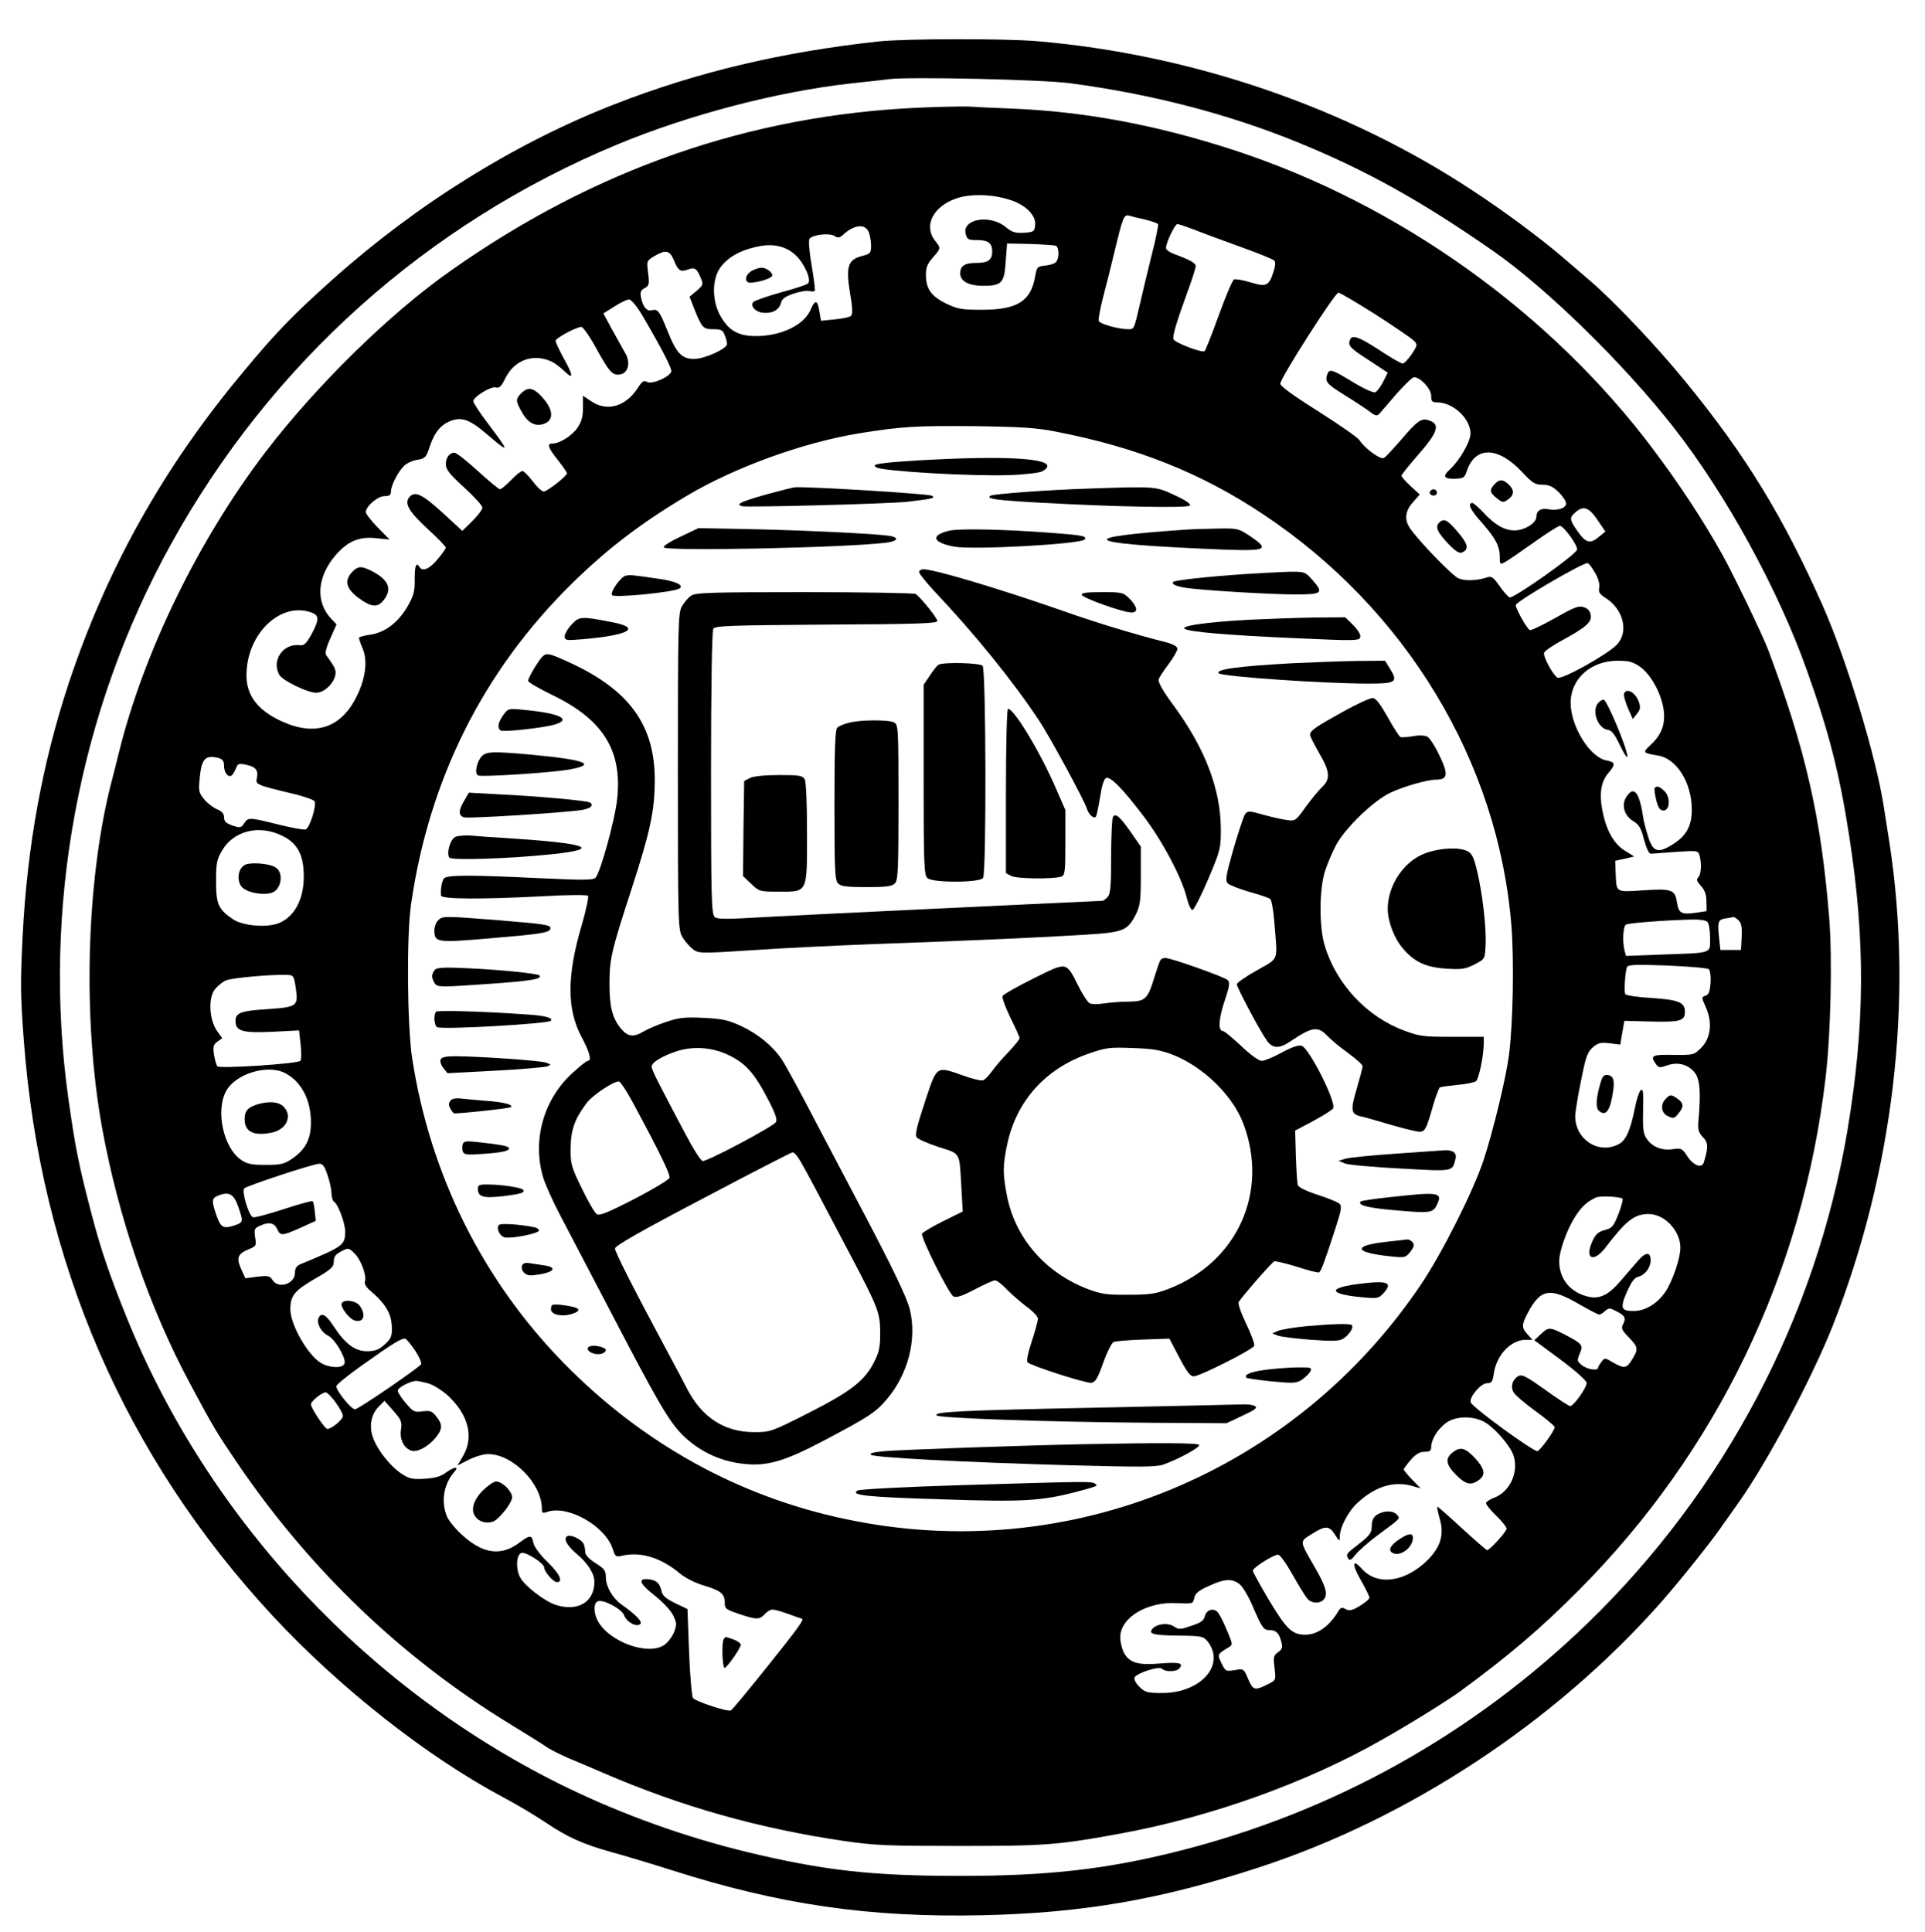<?xml version="1.0" standalone="no"?>
<!DOCTYPE svg PUBLIC "-//W3C//DTD SVG 20010904//EN"
 "http://www.w3.org/TR/2001/REC-SVG-20010904/DTD/svg10.dtd">
<svg version="1.0" xmlns="http://www.w3.org/2000/svg"
 width="842pt" height="845pt" viewBox="0 0 842 845"
 preserveAspectRatio="xMidYMid meet">

<g transform="translate(0,845) scale(0.1,-0.1)"
fill="#000000" stroke="none">
<path d="M3845 8269 c-424 -46 -796 -134 -1157 -275 -434 -169 -865 -437
-1235 -768 -169 -151 -248 -232 -391 -405 -349 -418 -595 -859 -762 -1361
-115 -349 -181 -710 -201 -1103 -10 -201 -10 -262 5 -456 72 -968 442 -1822
1090 -2520 292 -314 673 -614 1005 -791 57 -30 139 -79 184 -109 101 -68 167
-97 292 -132 55 -15 172 -50 260 -78 475 -152 868 -209 1365 -198 436 10 775
68 1203 208 658 214 1297 635 1761 1159 87 99 228 275 276 347 8 11 36 50 61
86 125 174 324 547 415 777 266 674 354 1426 249 2111 -9 57 -20 129 -25 159
-33 217 -161 639 -266 878 -175 394 -340 664 -605 987 -122 150 -312 350 -414
437 -38 33 -92 79 -120 103 -98 84 -257 202 -393 291 -553 365 -1227 596
-1907 654 -141 12 -575 11 -690 -1z m835 -183 c355 -47 691 -134 995 -258 295
-120 539 -255 855 -475 233 -162 571 -492 791 -773 228 -291 457 -709 582
-1061 97 -271 144 -455 186 -729 71 -458 68 -827 -8 -1283 -138 -819 -538
-1577 -1137 -2157 -504 -487 -1111 -825 -1787 -996 -317 -80 -572 -109 -957
-109 -389 0 -598 24 -935 105 -267 65 -536 161 -784 281 -864 419 -1566 1166
-1925 2052 -76 188 -112 293 -153 447 -58 222 -73 295 -104 515 -116 828 43
1691 449 2425 437 791 1119 1402 1952 1748 313 130 699 231 1021 267 74 8 150
16 169 19 92 11 671 -2 790 -18z"/>
<path d="M4018 7979 c-739 -33 -1418 -269 -2048 -714 -266 -187 -588 -503
-811 -795 -291 -382 -531 -874 -639 -1312 -11 -46 -27 -108 -35 -138 -108
-428 -124 -1027 -39 -1500 72 -397 207 -790 387 -1125 100 -187 112 -207 204
-343 318 -468 720 -853 1194 -1143 74 -45 146 -90 161 -101 15 -10 58 -32 95
-48 37 -15 106 -45 153 -65 341 -147 677 -242 1050 -297 139 -20 192 -22 510
-22 372 0 428 4 705 55 392 72 810 222 1135 407 128 72 290 173 348 215 211
155 349 272 517 441 604 606 980 1386 1080 2241 23 192 30 523 16 700 -35 438
-103 735 -266 1170 -26 69 -149 324 -202 420 -87 155 -183 301 -302 460 -451
600 -1115 1074 -1836 1309 -335 109 -649 168 -968 181 -78 3 -164 7 -192 9
-27 1 -125 -1 -217 -5z m405 -405 c65 -22 109 -67 105 -108 -3 -29 -6 -31 -49
-34 -38 -2 -52 2 -79 24 -68 58 -193 37 -176 -29 6 -24 11 -27 49 -27 49 0 67
-13 67 -50 0 -37 -18 -50 -70 -50 -51 0 -70 -13 -70 -46 0 -34 37 -54 100 -54
82 0 93 12 99 106 l6 79 100 -2 c55 -2 106 -5 113 -8 16 -6 16 -59 -1 -73 -6
-6 -28 -12 -47 -14 -32 -3 -35 -6 -42 -46 -18 -109 -78 -147 -233 -147 -90 0
-106 3 -158 28 -65 32 -87 64 -87 126 0 31 7 49 30 74 36 41 36 42 10 74 -51
65 -10 148 90 184 64 23 164 20 243 -7z m585 -84 c28 -7 54 -16 57 -20 3 -4
-10 -68 -29 -141 -18 -74 -41 -168 -50 -209 -26 -111 -25 -110 -51 -110 -42 0
-124 23 -129 36 -3 7 6 52 18 101 13 48 36 140 51 203 36 150 41 162 63 157 9
-3 41 -11 70 -17z m214 -44 c35 -14 126 -47 202 -75 76 -27 144 -55 149 -60 7
-7 6 -23 -3 -51 -20 -61 -31 -66 -100 -45 -32 10 -65 15 -72 13 -7 -3 -37 -74
-67 -157 -30 -83 -58 -154 -62 -157 -13 -8 -130 37 -136 52 -5 14 11 69 61
207 20 54 36 104 36 113 0 14 -24 27 -97 54 -18 7 -33 18 -33 25 0 23 39 105
50 105 5 0 38 -11 72 -24z m-1422 -12 c6 -14 10 -41 10 -59 0 -32 -3 -35 -41
-45 -60 -16 -70 -46 -51 -161 11 -62 12 -93 5 -100 -6 -6 -38 -13 -72 -16
l-60 -6 -7 42 c-8 50 -19 52 -38 7 -28 -67 -128 -116 -240 -116 -77 0 -119 24
-156 90 -37 67 -36 163 3 213 32 42 84 72 154 87 71 17 128 5 172 -35 39 -36
72 -109 55 -125 -5 -5 -58 -23 -119 -39 -60 -17 -114 -36 -119 -41 -17 -17 8
-45 42 -48 40 -4 70 12 78 43 4 18 18 28 56 41 27 9 58 14 69 11 10 -3 21 -2
23 1 2 4 -4 54 -14 112 -11 65 -14 109 -9 116 15 18 86 26 109 12 16 -10 23
-9 42 9 46 41 94 45 108 7z m-853 -121 c19 -47 29 -54 61 -42 30 11 39 6 56
-34 13 -31 13 -33 -17 -59 l-31 -26 23 -59 c32 -78 37 -83 82 -83 33 0 41 -4
49 -26 6 -14 10 -31 10 -39 0 -20 -98 -65 -144 -65 -54 0 -78 25 -117 124 -35
87 -42 96 -68 89 -22 -6 -39 15 -47 55 -5 24 -2 32 16 42 19 10 21 17 15 65
-7 53 -7 54 26 74 50 30 68 27 86 -16z m3069 -238 c82 -53 157 -104 167 -114
18 -18 18 -20 -8 -60 -15 -22 -33 -41 -40 -41 -7 0 -54 27 -105 61 -96 62
-123 69 -128 32 -3 -18 13 -32 83 -77 l85 -56 -20 -40 c-12 -23 -27 -43 -35
-46 -8 -3 -52 17 -98 45 -90 55 -102 59 -111 35 -12 -33 -4 -43 72 -90 42 -26
92 -59 110 -72 28 -22 35 -23 46 -11 7 8 41 47 75 87 35 39 69 72 76 72 28 0
75 -51 75 -81 0 -25 4 -29 26 -29 70 0 146 -71 146 -136 0 -36 -48 -119 -92
-159 -31 -28 -24 -40 22 -39 39 1 44 4 54 34 37 110 137 108 243 -6 44 -47 55
-54 88 -54 28 0 45 -8 70 -32 18 -18 33 -40 33 -50 0 -21 -38 -33 -79 -25 -31
6 -51 -7 -51 -34 0 -27 -53 -59 -95 -59 -45 0 -88 25 -138 80 -21 22 -42 40
-47 40 -23 0 -7 -33 40 -84 60 -68 80 -104 80 -151 0 -34 1 -35 22 -24 12 6
68 45 125 85 57 41 109 74 116 74 17 -1 79 -86 75 -104 -4 -22 -278 -215 -295
-209 -7 3 -28 26 -44 50 -26 37 -35 44 -53 38 -44 -15 -98 -17 -126 -5 -27 11
-174 163 -213 220 -25 37 -21 75 13 113 l30 34 -40 37 c-22 20 -40 41 -40 45
0 5 34 47 75 94 83 95 95 130 49 147 -35 14 -53 2 -125 -83 -34 -39 -68 -76
-76 -80 -14 -9 -83 41 -107 78 -8 12 -89 68 -180 126 -110 69 -166 110 -166
121 0 24 239 398 254 398 7 0 79 -43 162 -95z m-3208 -2 c84 -143 133 -237
128 -249 -9 -24 -84 -56 -105 -45 -15 8 -22 4 -42 -27 -53 -81 -134 -104 -203
-57 l-36 24 0 -52 c0 -39 -6 -61 -24 -88 -24 -35 -78 -69 -110 -69 -25 0 -19
-18 24 -72 22 -28 40 -54 40 -58 0 -12 -87 -80 -102 -80 -8 0 -29 20 -48 45
-19 25 -39 45 -45 45 -6 0 -29 -18 -50 -40 -21 -22 -43 -40 -48 -40 -5 0 -49
36 -97 80 -48 44 -94 80 -102 80 -22 0 -38 -21 -38 -51 0 -22 17 -44 80 -101
44 -40 80 -80 80 -88 0 -9 -20 -35 -44 -59 l-44 -43 -88 81 c-89 81 -120 95
-144 66 -22 -27 -2 -62 80 -138 44 -40 80 -78 80 -82 0 -4 -16 -28 -36 -51
-34 -42 -66 -56 -79 -34 -15 23 -21 6 -21 -52 1 -53 -4 -72 -30 -118 -41 -72
-100 -117 -164 -126 -28 -4 -50 -10 -50 -14 0 -4 7 -25 16 -46 23 -54 13 -132
-26 -210 -68 -139 -183 -176 -330 -108 -104 48 -154 114 -152 204 2 181 152
321 286 270 33 -12 32 -32 -2 -95 -23 -41 -32 -50 -52 -47 -72 8 -123 -66 -89
-129 13 -25 124 -79 162 -79 33 0 73 36 83 74 6 24 0 37 -40 91 -5 7 1 34 19
73 l27 61 -22 23 c-72 75 -64 186 20 282 52 59 102 80 174 72 l60 -6 -52 53
c-28 29 -52 59 -52 67 0 25 52 70 82 70 22 0 28 5 28 20 0 27 33 90 59 114 12
11 37 22 58 25 33 6 37 10 53 59 21 63 50 97 97 113 46 15 81 1 151 -59 103
-88 104 -84 5 47 -35 46 -63 89 -63 96 0 19 78 67 99 60 15 -4 24 5 42 42 40
80 125 109 204 70 11 -5 35 -23 53 -40 41 -40 41 -22 -3 57 -19 35 -35 69 -35
75 0 12 91 61 113 61 7 0 37 -42 65 -94 58 -105 71 -119 104 -114 35 5 47 51
24 91 -10 18 -36 64 -58 104 l-39 72 48 30 c26 17 55 31 64 31 10 0 33 -28 57
-67z m1816 -512 c349 -68 631 -180 902 -361 625 -416 1028 -1083 1085 -1800
12 -155 7 -430 -11 -566 -13 -101 -71 -339 -111 -459 -46 -138 -180 -403 -270
-538 -557 -831 -1547 -1237 -2517 -1032 -470 98 -889 330 -1234 681 -356 363
-586 824 -665 1334 -22 143 -25 538 -5 675 79 548 316 1021 703 1402 157 154
304 266 504 385 211 125 509 233 755 273 186 30 248 33 500 31 211 -3 274 -7
364 -25z m2364 -386 l34 -50 -27 -22 c-38 -33 -58 -29 -93 21 -38 53 -39 62
-9 87 34 29 58 19 95 -36z m-11 -231 c14 -23 21 -49 18 -64 -4 -20 2 -29 27
-45 79 -49 103 -148 51 -204 -42 -44 -243 -156 -261 -145 -21 14 -64 94 -58
109 3 8 35 30 73 51 109 59 135 82 131 112 -2 18 -11 30 -30 36 -22 8 -41 1
-127 -48 -56 -31 -105 -55 -110 -52 -14 9 -61 93 -61 109 0 16 298 189 315
184 5 -2 20 -21 32 -43z m199 -412 c49 -36 96 -126 102 -197 5 -60 -13 -102
-61 -146 -33 -31 -32 -32 36 -44 81 -13 147 -119 147 -236 0 -69 -22 -112 -77
-148 -68 -45 -92 -40 -113 27 -10 30 -21 72 -24 95 -16 104 -40 131 -72 82
-23 -35 -10 -82 29 -106 26 -15 35 -30 48 -81 11 -40 22 -63 30 -62 8 0 57 4
110 8 94 6 97 6 103 -16 10 -37 7 -83 -6 -96 -9 -9 -6 -17 12 -37 16 -17 24
-37 24 -67 l1 -43 -45 -7 c-64 -9 -77 -3 -84 41 -9 60 -21 65 -146 57 -125 -8
-119 -12 -123 74 l-2 55 42 9 41 10 -42 26 c-49 31 -82 92 -98 180 -13 70 -5
121 27 159 33 38 31 48 -9 55 -72 14 -156 149 -156 252 0 105 88 184 206 184
51 0 67 -5 100 -28z m-6218 -398 c16 -5 22 -14 22 -34 0 -34 23 -56 37 -38 5
7 13 21 17 32 5 15 13 17 38 12 45 -9 58 -23 52 -56 -7 -32 -7 -32 154 -71 52
-12 96 -28 98 -34 9 -23 -23 -120 -40 -123 -10 -2 -64 8 -120 22 -125 31 -130
32 -148 5 -13 -20 -17 -21 -51 -10 -28 10 -37 18 -37 36 0 16 -9 26 -30 35
-17 7 -42 26 -56 43 -24 28 -26 38 -21 88 8 91 24 109 85 93z m275 -339 c62
-29 91 -76 95 -155 7 -110 -34 -197 -107 -227 -52 -22 -160 -13 -203 17 -63
43 -73 65 -73 165 0 80 3 95 27 136 50 85 161 113 261 64z m6372 -371 c12 -12
15 -31 13 -73 l-3 -56 -45 0 -45 0 -6 55 c-7 69 -4 78 29 83 15 2 30 5 34 6 4
0 14 -6 23 -15z m-137 -6 c7 -7 12 -38 12 -70 0 -70 14 -65 -206 -73 l-162 -6
-6 23 c-10 38 -7 106 6 114 11 7 169 19 289 22 31 1 60 -3 67 -10z m6 -207 c6
-5 10 -31 8 -60 -3 -38 -8 -52 -22 -56 -18 -6 -18 -8 2 -52 29 -66 21 -134
-21 -176 -31 -31 -33 -32 -121 -31 -94 2 -104 -3 -77 -40 12 -17 17 -17 49 -6
47 17 94 4 122 -33 22 -29 26 -89 15 -209 -3 -38 0 -51 19 -71 24 -25 25 -42
5 -110 -8 -29 -45 -16 -72 25 -23 35 -27 37 -62 32 -48 -8 -92 9 -116 45 -15
21 -18 43 -16 125 2 80 0 96 -10 88 -7 -6 -19 -42 -26 -79 -20 -98 -39 -142
-72 -158 -87 -45 -189 21 -189 123 0 16 11 85 25 153 21 106 28 127 52 148 23
20 34 22 73 18 l47 -6 9 52 9 52 118 -3 c127 -3 147 3 147 43 0 41 -28 52
-145 60 -60 3 -113 11 -116 17 -6 10 -1 91 7 117 4 12 33 13 176 8 94 -4 176
-11 182 -16z m-6180 -85 c11 -77 5 -81 -125 -90 -114 -7 -139 -16 -139 -51 0
-45 29 -54 160 -48 l118 6 7 -62 c4 -35 3 -67 -1 -71 -13 -13 -353 -35 -363
-24 -5 5 -11 28 -15 51 -5 35 -3 44 15 57 l21 15 -23 32 c-34 49 -39 144 -9
182 13 16 34 33 49 39 26 11 195 26 261 24 35 -1 35 -1 44 -60z m-46 -370 c70
-37 112 -117 112 -215 0 -72 -23 -117 -78 -156 -39 -27 -51 -30 -120 -30 -64
0 -82 4 -109 23 -76 54 -110 212 -65 298 40 77 182 121 260 80z m185 -447 c10
-28 17 -64 17 -80 0 -15 5 -31 11 -35 18 -11 49 -94 49 -132 -1 -59 -9 -64
-197 -142 -16 -7 -23 -18 -23 -38 0 -48 -73 -71 -98 -31 -12 19 -20 20 -66 15
l-53 -7 -18 40 c-22 49 -16 66 31 86 35 14 36 17 30 53 -5 35 -3 40 20 50 39
19 63 14 76 -13 14 -32 22 -31 103 5 l66 30 -4 40 c-2 22 -6 42 -9 46 -3 3
-61 -13 -128 -35 -67 -22 -127 -38 -134 -35 -18 7 -50 114 -38 126 12 12 301
107 328 108 16 0 24 -11 37 -51z m-392 -134 c24 -69 24 -72 -16 -85 -49 -16
-60 -9 -79 46 -21 62 -20 73 7 84 47 20 69 8 88 -45z m6056 32 c3 -4 -5 -34
-18 -67 -21 -54 -28 -62 -60 -70 -28 -8 -40 -18 -54 -49 -35 -78 5 -96 58 -27
90 118 126 146 188 146 70 0 139 -73 139 -147 0 -47 -35 -149 -66 -194 -34
-50 -85 -81 -134 -83 -60 -1 -65 11 -34 83 20 45 33 63 51 67 28 7 53 40 53
71 0 38 -21 38 -54 0 -17 -19 -51 -59 -76 -88 -55 -65 -96 -84 -149 -69 -75
20 -121 78 -121 153 0 46 34 140 70 196 27 42 50 64 90 83 17 9 107 4 117 -5z
m-5542 -244 c27 -30 50 -96 41 -119 -3 -8 6 -24 21 -37 71 -60 96 -103 97
-165 1 -37 -4 -48 -32 -73 -25 -23 -42 -29 -77 -29 -53 0 -96 33 -147 111 -32
50 -54 61 -65 33 -9 -23 12 -61 42 -76 31 -15 80 -100 72 -122 -9 -22 -65 -20
-104 3 -58 36 -132 166 -133 233 0 61 17 82 106 134 73 42 84 52 84 76 0 20 8
32 28 42 36 20 37 20 67 -11z m5355 -219 c42 -24 81 -44 85 -44 5 0 16 7 26
16 16 14 20 14 47 0 40 -20 45 -31 32 -57 -10 -18 -7 -26 24 -58 42 -43 43
-52 15 -97 -24 -40 -35 -41 -84 -13 -35 21 -36 21 -50 3 -8 -11 -15 -22 -15
-26 0 -15 -48 -8 -71 11 -21 17 -22 20 -9 51 16 38 11 43 -72 86 -59 30 -66
30 -99 -2 l-28 -26 115 -85 c68 -51 114 -92 114 -102 0 -21 -57 -101 -72 -101
-6 0 -55 32 -109 71 -83 59 -101 69 -118 60 -25 -14 -35 -45 -21 -70 5 -11 48
-48 95 -82 47 -34 85 -66 85 -71 0 -15 -60 -99 -75 -105 -15 -5 -283 190 -292
213 -8 22 44 84 71 84 20 0 25 6 30 43 12 81 75 147 140 147 l29 0 -21 23
c-27 29 -27 42 -1 92 58 109 97 116 229 39z m-5093 -203 c17 -26 28 -52 25
-58 -12 -17 -273 -196 -289 -197 -16 -1 -81 79 -82 100 -1 7 50 48 112 92 139
99 177 122 191 116 6 -3 25 -26 43 -53z m57 -142 c21 -6 60 -30 87 -55 88 -83
112 -179 65 -261 l-25 -43 49 25 c27 14 65 25 85 25 107 0 235 -129 235 -238
0 -20 3 -22 23 -15 89 32 253 -60 287 -161 11 -35 14 -37 43 -30 82 18 170
-10 252 -79 23 -19 67 -41 104 -52 74 -22 91 -36 91 -75 0 -26 5 -30 62 -49
77 -26 90 -26 113 -1 10 11 25 20 34 20 9 0 41 -9 71 -20 30 -11 56 -20 57
-20 14 0 -18 -44 -148 -206 -83 -104 -156 -192 -162 -195 -12 -8 -152 38 -166
54 -5 7 -13 97 -17 201 l-7 188 -54 26 c-42 21 -56 33 -60 54 -7 34 -23 48
-60 51 -45 3 -34 -21 31 -72 33 -26 68 -63 79 -84 17 -34 18 -41 6 -74 -8 -20
-26 -45 -41 -56 -69 -52 -245 11 -294 105 -18 35 -18 77 1 84 24 10 104 -33
115 -61 11 -30 55 -54 71 -38 10 10 -20 41 -85 87 -37 27 -66 78 -66 117 0 29
-6 38 -45 62 -27 17 -45 36 -45 47 0 10 -3 26 -6 35 -9 22 -57 45 -73 36 -18
-11 -1 -41 42 -78 48 -40 77 -86 77 -122 0 -89 -74 -132 -171 -100 -49 17
-136 84 -154 120 -21 39 -16 103 7 107 20 4 98 -46 98 -63 0 -19 40 -65 56
-65 29 0 12 37 -42 89 -32 31 -58 66 -61 83 -7 35 -15 35 -58 3 -80 -62 -159
-53 -249 27 -31 27 -63 66 -71 85 -27 65 -15 142 33 196 22 25 -2 22 -39 -5
-21 -16 -47 -23 -92 -26 -54 -3 -67 0 -102 23 -47 32 -100 97 -122 153 -20 51
-11 105 24 140 l25 25 39 -44 c34 -39 38 -48 33 -82 -7 -42 13 -81 45 -92 26
-8 72 16 105 55 32 38 33 59 4 95 -18 23 -26 26 -60 22 -35 -5 -41 -2 -73 36
-19 22 -35 47 -35 54 0 14 53 42 80 43 8 0 32 -5 54 -11z m-406 -83 c18 -24
32 -51 32 -59 0 -16 -50 -57 -68 -57 -11 0 -72 91 -72 108 0 13 48 52 65 52 6
0 26 -20 43 -44z m5018 -82 c45 -21 119 -105 134 -150 24 -73 -16 -160 -85
-185 -19 -7 -35 -18 -35 -24 0 -6 20 -31 45 -55 25 -24 45 -50 45 -56 0 -13
-74 -94 -85 -94 -4 0 -53 43 -110 95 -56 52 -105 95 -108 95 -2 0 2 -23 10
-51 21 -71 5 -125 -54 -184 -98 -96 -220 -112 -287 -36 -41 46 -44 20 -5 -48
21 -37 39 -73 39 -79 0 -6 -19 -22 -42 -36 -33 -20 -46 -23 -62 -14 -16 9 -22
7 -31 -7 -39 -67 -92 -105 -145 -105 -58 0 -82 23 -158 149 -39 66 -72 125
-72 131 0 13 90 70 110 70 9 0 36 -38 64 -88 27 -48 56 -95 64 -104 17 -21 53
-23 70 -6 22 22 13 56 -36 141 -69 120 -69 113 -15 147 60 38 76 38 102 -2 20
-32 21 -32 21 -8 1 40 37 110 78 147 78 72 159 97 241 73 l35 -10 -37 38 c-20
21 -37 41 -37 45 0 3 14 22 31 42 22 25 39 35 60 35 23 0 29 5 29 20 0 32 26
76 62 104 39 31 111 35 164 10z m-1064 -713 c14 -11 40 -55 58 -98 41 -95 47
-103 75 -103 27 0 41 -15 50 -53 6 -23 3 -31 -15 -44 -20 -14 -21 -21 -15 -69
6 -51 5 -53 -22 -67 -65 -33 -71 -32 -93 18 -20 47 -20 47 -60 40 -38 -6 -40
-5 -57 30 -19 40 -19 39 33 71 17 10 16 14 -11 77 -15 37 -34 72 -41 78 -20
17 -48 6 -54 -20 -4 -19 -18 -29 -59 -42 -48 -17 -55 -17 -76 -3 -27 18 -76
12 -95 -11 -18 -22 6 -28 118 -29 96 -1 105 -3 123 -24 82 -102 -27 -227 -198
-227 -65 0 -75 3 -99 27 -15 14 -24 32 -22 40 8 20 108 52 121 39 15 -15 62
-14 76 2 19 23 0 28 -86 21 -95 -8 -131 3 -156 45 -9 16 -17 48 -17 70 0 86
118 157 249 149 68 -3 69 -3 75 23 4 20 18 32 63 52 69 32 102 34 135 8z"/>
<path d="M3293 7268 c-26 -13 -38 -37 -24 -51 11 -11 98 9 108 26 7 12 -25 37
-46 36 -9 0 -26 -5 -38 -11z"/>
<path d="M6537 6332 c-23 -25 -21 -37 10 -61 23 -19 29 -20 47 -7 29 19 31 41
7 65 -26 26 -43 26 -64 3z"/>
<path d="M6255 6301 c-7 -12 12 -24 25 -16 11 7 4 25 -10 25 -5 0 -11 -4 -15
-9z"/>
<path d="M6295 6164 c-19 -19 -8 -42 45 -98 26 -26 43 -37 54 -33 32 13 28 36
-14 86 -49 58 -64 66 -85 45z"/>
<path d="M2280 6730 c-26 -26 -25 -34 5 -87 28 -47 62 -62 101 -44 37 17 32
62 -12 111 -40 45 -64 50 -94 20z"/>
<path d="M1540 5948 c-35 -38 -26 -73 28 -113 57 -42 84 -44 111 -9 38 49 21
89 -56 128 -43 21 -58 20 -83 -6z"/>
<path d="M4086 6440 c-87 -4 -184 -11 -214 -15 -48 -6 -54 -9 -39 -19 22 -17
423 -40 582 -34 67 2 130 10 143 16 92 51 -93 71 -472 52z"/>
<path d="M3365 6291 c-55 -15 -109 -32 -119 -38 -17 -9 -17 -10 -1 -17 18 -6
632 10 720 19 114 13 130 17 110 27 -14 8 -512 39 -595 37 -8 0 -60 -13 -115
-28z"/>
<path d="M4760 6313 c-180 -6 -412 -23 -427 -31 -23 -14 25 -20 222 -31 326
-18 642 -24 650 -12 4 7 -20 24 -69 46 -81 38 -80 38 -376 28z"/>
<path d="M2977 6103 c-43 -20 -76 -41 -74 -47 6 -18 789 -2 970 20 50 6 62 20
25 29 -44 9 -336 24 -588 30 l-255 5 -78 -37z"/>
<path d="M4153 6129 c-85 -20 -75 -52 21 -70 82 -15 559 11 571 32 9 14 -10
18 -141 28 -207 16 -406 20 -451 10z"/>
<path d="M5180 6133 c-476 -33 -451 -59 82 -83 284 -13 300 -9 206 55 -52 34
-54 35 -148 33 -52 -1 -115 -3 -140 -5z"/>
<path d="M4020 5948 c0 -7 30 -44 66 -83 179 -189 346 -396 458 -565 47 -70
199 -351 210 -387 8 -27 32 -47 40 -34 3 5 11 44 18 86 7 47 17 79 26 82 19 8
72 -46 164 -167 84 -111 167 -268 189 -357 7 -29 18 -53 25 -53 6 0 37 60 68
133 54 127 56 136 56 218 0 177 -69 357 -210 548 -45 61 -66 99 -62 110 3 9
23 39 44 67 21 28 38 58 38 66 0 10 -17 20 -47 28 -142 36 -307 86 -448 136
-281 98 -567 184 -616 184 -10 0 -19 -6 -19 -12z"/>
<path d="M5445 5939 c-164 -11 -306 -27 -313 -34 -11 -11 20 -23 77 -29 101
-11 354 -26 459 -26 117 0 123 6 71 65 -30 34 -33 35 -103 34 -39 -1 -125 -6
-191 -10z"/>
<path d="M2737 5932 c-21 -4 -69 -71 -60 -85 8 -13 268 12 295 29 22 14 -19
33 -95 43 -117 17 -120 17 -140 13z"/>
<path d="M3022 5844 c-12 -8 -30 -30 -40 -47 -16 -30 -17 -85 -17 -722 0 -672
1 -691 20 -724 11 -19 32 -42 46 -53 24 -18 32 -19 260 -4 129 9 360 20 514
26 443 16 757 30 930 41 181 11 195 17 233 89 19 39 22 59 22 170 l0 127 -41
59 c-50 72 -69 89 -81 71 -4 -6 -8 -85 -8 -174 0 -133 -3 -164 -16 -177 -8 -9
-18 -16 -22 -16 -4 0 -149 -7 -322 -15 -173 -8 -457 -22 -630 -30 -173 -8
-408 -20 -522 -26 -168 -10 -210 -10 -222 0 -14 12 -16 83 -16 630 0 370 4
622 10 631 8 13 76 15 495 18 396 2 485 5 485 16 0 12 -71 101 -95 118 -5 4
-224 8 -485 8 -415 0 -478 -2 -498 -16z"/>
<path d="M4732 5848 c4 -14 178 -76 216 -77 31 -1 28 24 -7 60 -28 28 -33 29
-121 29 -69 0 -91 -3 -88 -12z"/>
<path d="M2500 5718 c-17 -18 -30 -41 -30 -51 0 -18 6 -19 78 -13 207 18 260
50 127 75 -133 26 -142 25 -175 -11z"/>
<path d="M5460 5739 c-186 -10 -301 -27 -277 -40 22 -13 187 -27 452 -39 309
-14 315 -14 315 8 0 10 -15 32 -33 50 l-33 32 -134 -1 c-74 -1 -205 -6 -290
-10z"/>
<path d="M2368 5573 c-22 -27 -58 -89 -58 -101 0 -6 47 -33 104 -61 225 -108
310 -245 285 -460 -10 -91 -73 -317 -94 -340 -11 -11 -52 -11 -246 -2 -308 15
-404 14 -417 -1 -9 -12 -16 -47 -13 -75 1 -16 178 -17 445 -3 104 6 193 7 198
2 4 -4 -8 -61 -27 -127 -66 -223 -66 -369 -1 -491 36 -67 45 -104 27 -104 -6
0 -36 -25 -69 -55 -124 -114 -174 -291 -127 -452 9 -32 43 -107 75 -168 75
-144 141 -270 225 -430 200 -384 250 -470 307 -528 69 -70 159 -115 257 -128
108 -15 184 5 359 97 201 106 232 126 281 184 93 110 132 261 101 391 -12 52
-80 192 -213 444 -35 66 -121 230 -192 365 -70 135 -140 264 -156 287 -41 60
-104 111 -179 146 -54 25 -81 31 -163 35 -83 4 -107 1 -164 -18 -36 -12 -80
-31 -97 -41 -44 -27 -70 -24 -99 11 -38 45 -51 96 -51 195 0 109 7 142 96 415
83 256 101 342 102 475 1 242 -110 396 -370 516 -96 44 -105 46 -126 22z m806
-1732 c86 -38 125 -81 193 -214 25 -49 33 -74 27 -85 -13 -20 -303 -174 -321
-170 -9 2 -42 55 -75 118 -34 63 -80 152 -104 198 -24 45 -44 88 -44 96 0 19
44 46 110 68 68 22 146 18 214 -11z m-406 -213 c122 -227 165 -316 160 -330
-4 -9 -72 -50 -153 -92 -111 -57 -151 -74 -164 -67 -9 5 -39 56 -66 113 -47
96 -50 108 -49 178 1 79 18 127 72 198 25 32 114 92 139 92 6 0 34 -42 61 -92z
m735 -260 c26 -45 69 -126 225 -423 115 -219 122 -239 122 -329 0 -57 -5 -81
-27 -124 -41 -81 -101 -128 -286 -222 -164 -83 -167 -84 -239 -84 -129 0 -228
64 -293 190 -16 32 -53 101 -81 153 -155 289 -234 445 -234 460 0 12 114 77
383 218 210 111 387 202 394 203 7 0 23 -19 36 -42z"/>
<path d="M5650 5549 c-235 -13 -336 -27 -319 -44 15 -14 456 -45 657 -45 118
0 128 7 92 65 l-22 35 -126 -1 c-70 -1 -197 -6 -282 -10z"/>
<path d="M4104 5542 c-6 -4 -23 -25 -37 -47 l-27 -40 0 -416 c0 -375 2 -418
17 -430 24 -21 230 -20 243 1 15 24 13 913 -2 928 -13 13 -175 17 -194 4z"/>
<path d="M5874 5337 c-121 -67 -144 -83 -144 -101 0 -6 18 -42 40 -80 47 -80
50 -113 14 -147 -14 -13 -47 -53 -72 -87 -43 -61 -47 -64 -81 -59 -20 2 -67
13 -104 23 -63 18 -70 18 -81 3 -6 -9 -29 -78 -51 -153 -33 -118 -37 -138 -24
-150 8 -8 50 -24 94 -37 44 -12 85 -26 91 -31 6 -4 14 -50 18 -101 14 -177 23
-154 -76 -211 -49 -27 -88 -55 -88 -61 0 -14 102 -206 131 -246 25 -36 54 -37
103 -4 95 64 120 68 162 24 16 -17 57 -51 92 -76 34 -25 62 -50 62 -56 0 -7
-12 -52 -26 -100 -28 -94 -25 -110 19 -120 12 -2 70 -19 128 -36 58 -17 116
-31 128 -31 24 0 30 11 60 117 12 40 25 74 29 77 4 2 39 7 77 11 38 3 75 11
81 16 13 10 34 114 34 165 l0 29 -137 0 c-127 0 -144 2 -213 28 -163 61 -296
204 -346 372 -24 80 -24 238 0 320 10 33 33 87 51 121 42 75 161 190 235 226
59 28 163 58 203 58 49 0 53 23 14 104 -19 41 -44 79 -54 84 -11 6 -36 7 -62
2 -25 -4 -49 -6 -55 -4 -6 3 -31 42 -56 87 -32 57 -51 82 -65 84 -11 1 -70
-26 -131 -60z"/>
<path d="M2201 5322 c-23 -32 -27 -57 -11 -67 12 -8 181 11 233 25 81 23 29
50 -129 65 -71 7 -71 7 -93 -23z"/>
<path d="M4400 4990 l0 -359 23 -12 c22 -13 184 -15 219 -3 16 5 18 21 18 148
l0 143 -41 94 c-68 158 -183 349 -210 349 -5 0 -9 -162 -9 -360z"/>
<path d="M3710 5288 c-19 -5 -41 -14 -47 -20 -10 -8 -13 -88 -13 -339 0 -284
2 -330 16 -343 12 -13 39 -16 124 -16 85 0 112 3 124 16 14 13 16 60 16 354 0
325 -1 340 -19 350 -24 13 -154 12 -201 -2z"/>
<path d="M2107 5142 c-23 -25 -33 -78 -15 -84 20 -7 312 12 391 25 135 23 81
44 -168 67 -158 14 -189 13 -208 -8z"/>
<path d="M3280 5047 l-25 -13 -3 -208 -2 -208 36 -34 c34 -33 38 -34 120 -34
128 0 124 -9 124 256 0 129 -4 223 -10 235 -10 17 -22 19 -113 19 -62 0 -112
-5 -127 -13z"/>
<path d="M2031 4949 c-26 -43 -27 -66 -1 -74 19 -6 438 20 513 32 40 6 57 21
37 33 -14 8 -217 27 -402 36 l-127 7 -20 -34z"/>
<path d="M1993 4790 c-23 -9 -41 -69 -28 -91 9 -13 265 -5 452 15 223 24 151
48 -212 71 -49 3 -112 7 -140 10 -27 2 -60 0 -72 -5z"/>
<path d="M6240 4720 c-96 -32 -170 -140 -170 -245 0 -55 28 -129 66 -173 51
-61 104 -84 194 -89 64 -4 82 -1 120 19 45 23 45 23 48 83 4 74 -13 225 -37
325 -14 59 -23 78 -42 87 -35 18 -116 15 -179 -7z"/>
<path d="M1916 4424 c-9 -8 -16 -28 -16 -43 0 -53 10 -55 233 -36 226 19 269
25 274 42 6 17 -16 21 -226 38 -239 19 -246 19 -265 -1z"/>
<path d="M5076 4251 c-4 -5 -15 -38 -26 -73 -30 -99 -40 -108 -113 -109 -34 0
-83 -4 -109 -8 -25 -4 -54 -4 -62 1 -9 5 -32 40 -50 77 -54 106 -47 105 -196
31 -71 -35 -132 -70 -135 -77 -2 -8 13 -50 35 -95 22 -44 40 -84 40 -89 0 -5
-23 -33 -50 -62 -28 -28 -60 -67 -73 -85 -12 -17 -29 -34 -37 -37 -8 -3 -47 6
-85 20 -122 43 -116 47 -170 -116 -36 -109 -44 -144 -35 -154 7 -8 50 -27 96
-42 97 -31 90 -19 99 -175 l6 -107 -87 -43 c-48 -24 -88 -48 -91 -54 -6 -17
117 -263 137 -274 13 -7 36 0 93 30 42 22 82 40 89 40 8 0 32 -18 53 -41 22
-22 61 -56 88 -76 26 -19 47 -42 47 -51 0 -9 -12 -53 -27 -99 -17 -52 -24 -86
-18 -92 18 -16 255 -92 278 -89 18 2 28 19 52 86 16 46 37 87 45 92 8 4 67 9
130 11 l115 4 43 -82 c32 -61 48 -83 63 -83 26 0 259 117 265 134 3 7 -13 50
-35 96 -22 45 -37 88 -33 95 17 27 145 174 156 178 6 2 51 -9 100 -24 48 -16
92 -27 96 -24 8 5 25 49 70 189 27 82 30 100 19 111 -8 7 -51 25 -96 39 -53
18 -84 33 -87 44 -2 9 -6 66 -8 127 l-3 110 79 42 c44 24 83 48 87 55 16 25
-106 266 -138 274 -14 4 -45 -7 -87 -30 -36 -20 -75 -36 -87 -36 -13 0 -49 26
-90 65 -38 36 -74 65 -79 65 -23 0 -20 52 6 130 23 69 25 84 13 94 -16 14
-247 96 -272 96 -9 0 -18 -4 -21 -9z m58 -416 c133 -54 259 -178 305 -301 112
-298 -27 -605 -327 -721 -57 -22 -83 -26 -177 -26 -96 -1 -119 3 -180 26 -185
72 -316 224 -351 410 -18 92 -18 129 1 219 40 192 167 334 358 400 75 26 91
28 192 24 90 -3 122 -9 179 -31z"/>
<path d="M1903 4209 c-7 -7 -13 -20 -13 -29 0 -9 6 -24 13 -33 11 -15 29 -15
227 -1 190 13 245 22 229 38 -8 8 -175 25 -314 31 -98 5 -133 3 -142 -6z"/>
<path d="M1908 4025 c-13 -13 -9 -63 5 -68 29 -11 482 15 496 28 12 13 -25 23
-107 28 -182 13 -387 19 -394 12z"/>
<path d="M1927 3815 c-3 -7 2 -24 12 -36 l18 -23 209 11 c115 6 218 15 228 19
18 7 17 8 -5 16 -24 9 -282 27 -395 28 -45 0 -63 -4 -67 -15z"/>
<path d="M1970 3636 c-8 -11 -9 -20 0 -35 6 -12 14 -21 18 -21 42 1 237 22
245 27 17 10 -29 23 -106 28 -40 3 -88 8 -108 10 -24 3 -41 0 -49 -9z"/>
<path d="M2024 3446 c-3 -9 -3 -23 0 -32 6 -15 18 -16 89 -11 87 6 120 14 112
27 -5 8 -38 14 -138 25 -47 5 -58 4 -63 -9z"/>
<path d="M6105 3404 c-104 -7 -203 -17 -220 -22 l-30 -9 28 -12 c15 -6 125
-16 243 -22 234 -13 226 -14 240 40 8 27 -9 41 -46 40 -14 -1 -110 -8 -215
-15z"/>
<path d="M2090 3251 c0 -36 23 -43 110 -33 81 10 99 16 87 29 -10 9 -93 22
-149 22 -41 1 -48 -2 -48 -18z"/>
<path d="M6081 3214 c-68 -7 -126 -16 -129 -19 -16 -16 29 -28 144 -38 156
-14 171 -13 188 21 28 57 13 60 -203 36z"/>
<path d="M2184 3093 c-16 -11 0 -49 23 -55 28 -7 146 16 150 29 2 6 -9 14 -24
16 -61 12 -139 17 -149 10z"/>
<path d="M6060 3018 c-99 -11 -131 -30 -79 -46 19 -6 64 -14 100 -17 64 -7 67
-6 88 20 16 21 18 31 10 41 -6 8 -17 13 -23 13 -6 -1 -49 -6 -96 -11z"/>
<path d="M2283 2914 c-3 -9 1 -23 10 -31 13 -13 25 -14 68 -7 64 11 75 31 22
39 -21 3 -51 8 -66 10 -19 3 -30 0 -34 -11z"/>
<path d="M5948 2835 c-143 -18 -139 -45 9 -59 66 -6 73 -5 92 15 46 50 23 59
-101 44z"/>
<path d="M2415 2742 c-3 -3 -5 -11 -5 -19 0 -22 44 -33 84 -22 60 17 45 32
-42 42 -17 2 -34 1 -37 -1z"/>
<path d="M5710 2649 c-52 -5 -106 -14 -120 -20 l-25 -11 25 -10 c14 -5 79 -13
145 -18 98 -7 124 -6 142 6 25 16 45 48 36 58 -8 8 -80 6 -203 -5z"/>
<path d="M2582 2562 c-19 -6 -14 -22 11 -31 24 -9 55 -2 57 14 1 11 -48 24
-68 17z"/>
<path d="M5530 2458 c-62 -9 -90 -21 -78 -34 3 -3 53 -10 111 -16 93 -9 108
-8 131 7 15 10 31 26 37 36 9 18 5 19 -63 18 -40 -1 -102 -6 -138 -11z"/>
<path d="M4795 2293 c-597 -12 -714 -18 -698 -34 12 -12 496 -29 933 -32 l335
-2 70 33 c56 26 67 35 54 42 -9 6 -39 9 -65 7 -27 -1 -310 -7 -629 -14z"/>
<path d="M4730 2133 c-251 -5 -787 -24 -858 -30 -47 -4 -70 -9 -63 -16 12 -12
410 -33 874 -46 301 -8 374 -8 405 3 68 24 163 76 157 86 -6 9 -168 10 -515 3z"/>
<path d="M4202 1954 c-238 -7 -440 -18 -450 -23 -37 -21 40 -29 371 -39 353
-12 430 -7 582 32 97 26 100 27 84 37 -16 10 -25 10 -587 -7z"/>
<path d="M7104 5417 c-3 -8 5 -36 16 -63 l22 -49 18 23 c15 19 17 28 8 53 -14
40 -53 62 -64 36z"/>
<path d="M6990 5375 c-29 -35 -1 -111 42 -117 17 -2 30 -19 50 -60 51 -106 47
-60 -5 67 -28 69 -56 125 -63 125 -6 0 -17 -7 -24 -15z"/>
<path d="M7238 5004 c-3 -3 0 -26 6 -52 9 -36 17 -47 32 -47 28 0 32 57 5 84
-21 21 -33 25 -43 15z"/>
<path d="M1073 4668 c-30 -14 -39 -62 -19 -93 17 -26 86 -42 131 -31 47 12 59
93 17 114 -29 16 -106 21 -129 10z"/>
<path d="M7002 3718 c-21 -68 -24 -114 -8 -127 26 -22 44 -5 56 53 15 73 11
100 -17 104 -16 2 -23 -4 -31 -30z"/>
<path d="M7286 3644 c-25 -25 -20 -63 10 -76 23 -11 29 -10 45 11 25 30 24 46
-3 65 -28 20 -33 20 -52 0z"/>
<path d="M1127 3620 c-43 -13 -57 -29 -57 -65 0 -55 39 -75 118 -59 65 13 93
73 52 114 -21 21 -63 25 -113 10z"/>
<path d="M1495 2750 c-9 -14 31 -67 55 -75 40 -13 53 22 24 63 -16 23 -67 31
-79 12z"/>
<path d="M2110 1929 c-45 -47 -54 -94 -22 -122 22 -20 61 -22 82 -4 32 25 70
79 70 98 0 26 -43 69 -70 69 -11 0 -38 -19 -60 -41z"/>
<path d="M3167 1283 c-12 -11 -8 -135 4 -128 16 11 69 87 69 101 0 6 -14 17
-31 23 -38 13 -34 13 -42 4z"/>
<path d="M6355 2098 c-35 -27 -31 -54 14 -99 42 -42 64 -48 99 -23 31 22 27
48 -13 93 -44 48 -67 55 -100 29z"/>
<path d="M6022 1824 c-15 -10 -22 -25 -22 -49 0 -29 -8 -40 -55 -77 -58 -45
-59 -46 -47 -66 6 -9 14 -4 30 17 12 16 56 55 99 87 103 76 98 71 83 89 -16
19 -59 19 -88 -1z"/>
<path d="M6117 1715 c-39 -27 -47 -49 -22 -59 35 -13 85 27 85 68 0 23 -20 20
-63 -9z"/>
</g>
</svg>
